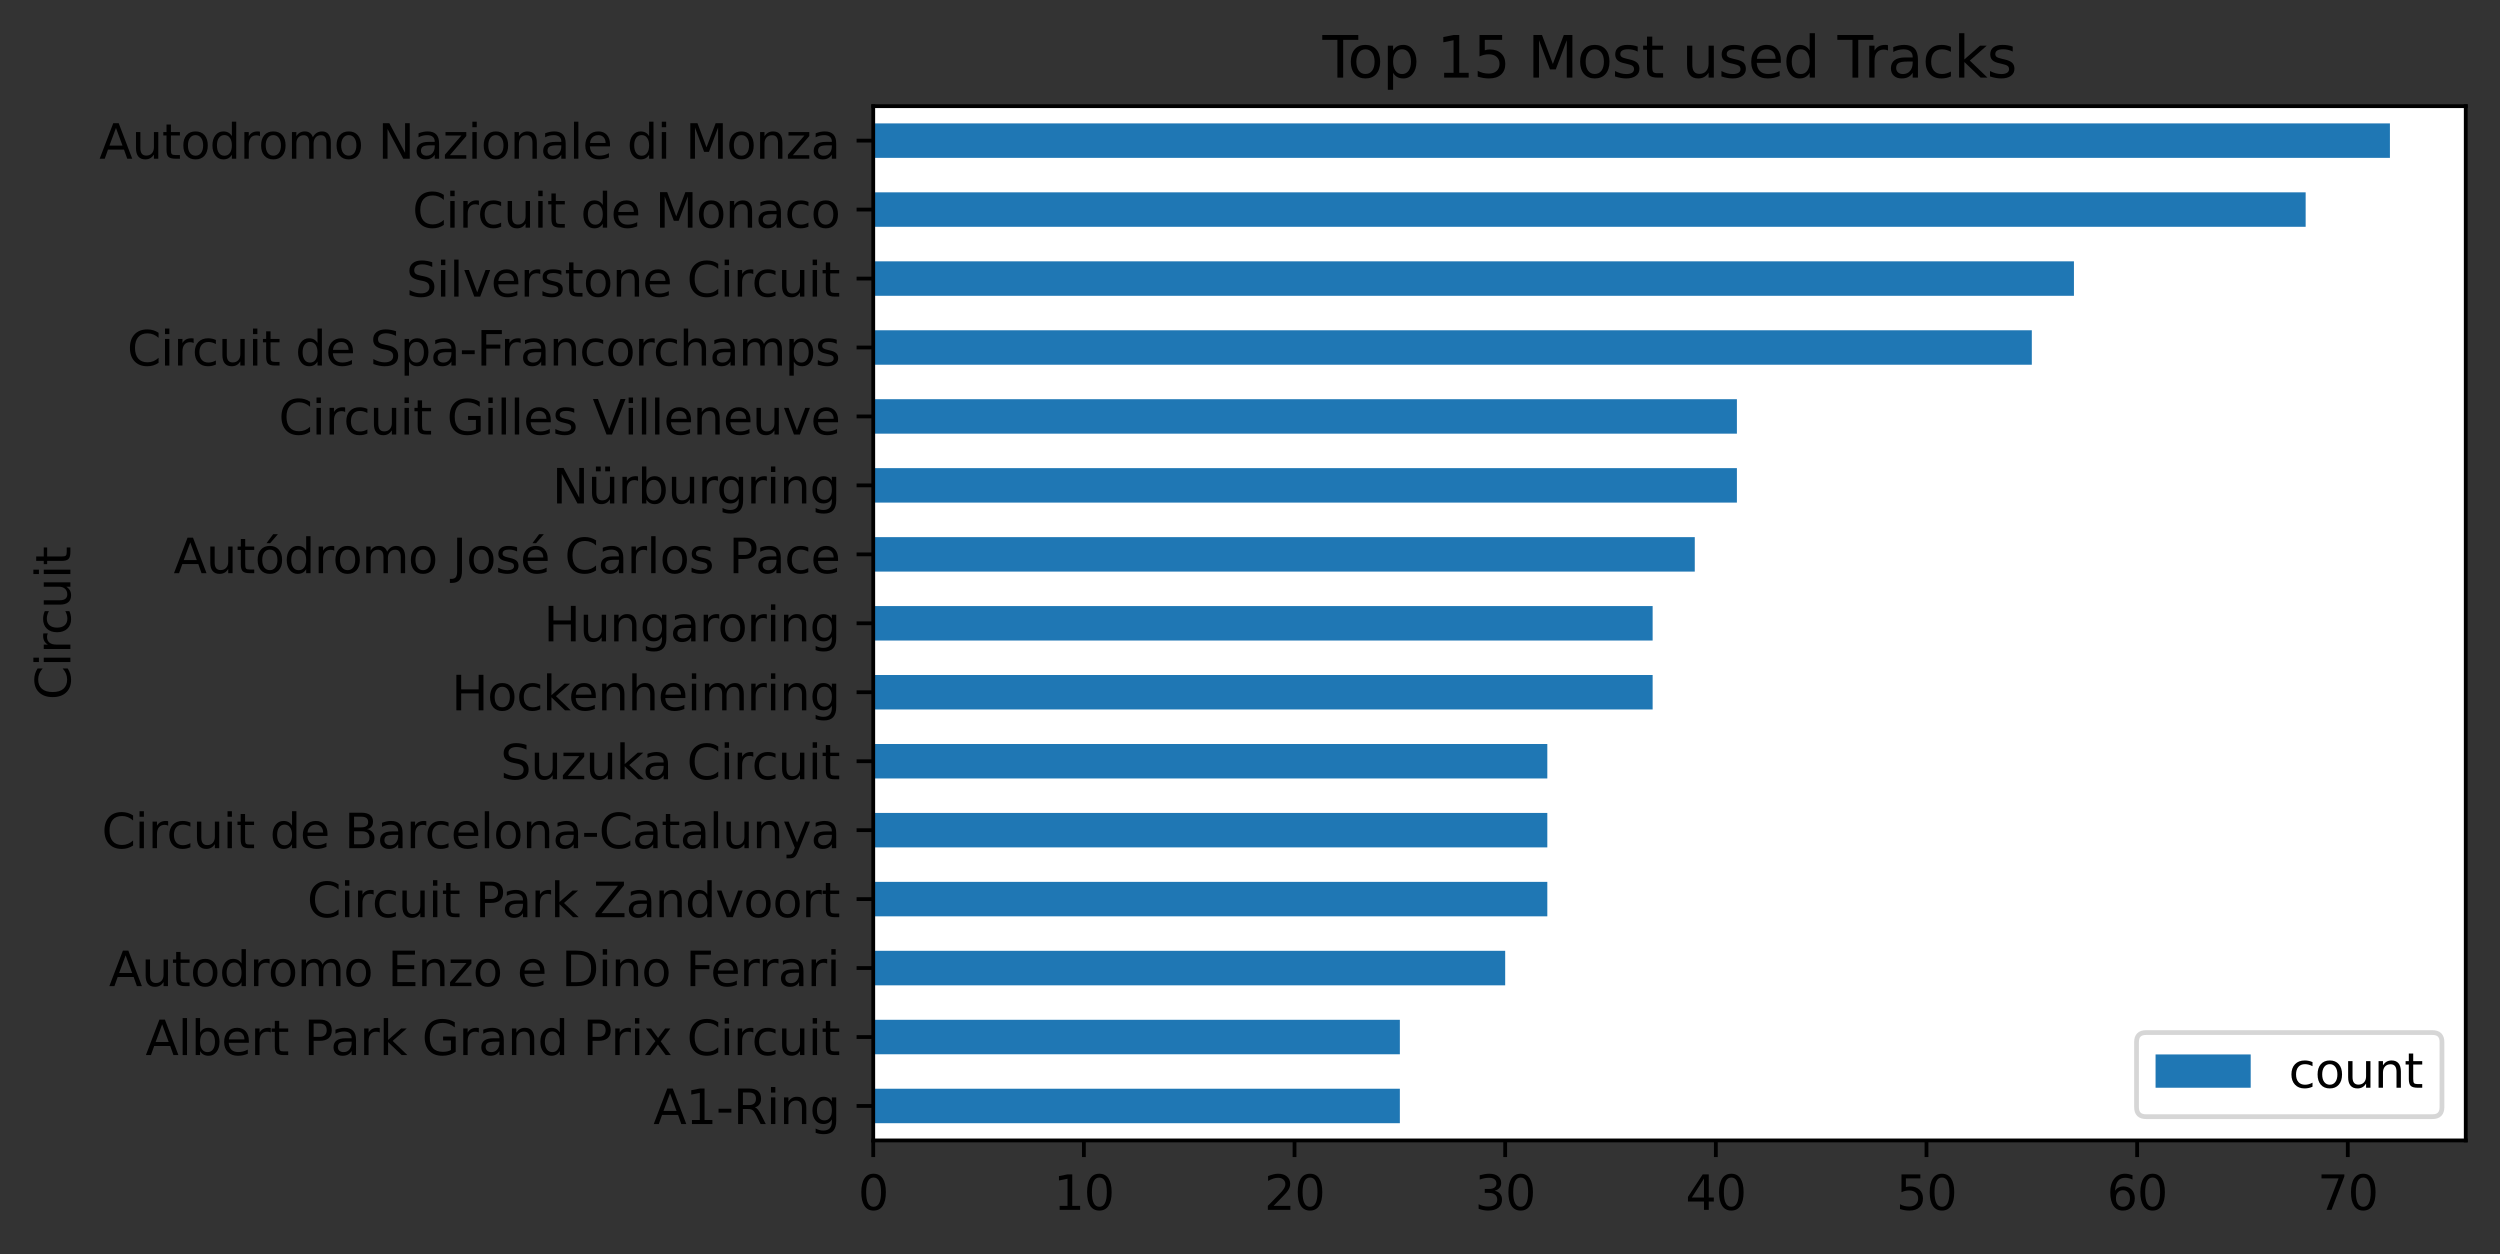 <?xml version="1.0" encoding="utf-8" standalone="no"?>
<!DOCTYPE svg PUBLIC "-//W3C//DTD SVG 1.1//EN"
  "http://www.w3.org/Graphics/SVG/1.1/DTD/svg11.dtd">
<svg height="263.636pt" version="1.1" viewBox="0 0 525.581 263.636" width="525.581pt" xmlns="http://www.w3.org/2000/svg" xmlns:xlink="http://www.w3.org/1999/xlink">
 <rect x="0" y="0" width="525.581" height="263.636" fill="#333333" stroke="none"/>
 <defs>
  <style type="text/css">*{stroke-linecap:butt;stroke-linejoin:round;}</style>
 </defs>
 <g id="figure_1">
  <g id="patch_1">
   <path d="M 0 263.636 
L 525.581 263.636 
L 525.581 0 
L 0 0 
z
" style="fill:none;"/>
  </g>
  <g id="axes_1">
   <g id="patch_2">
    <path d="M 183.581 239.758 
L 518.381 239.758 
L 518.381 22.318 
L 183.581 22.318 
z
" style="fill:#ffffff;"/>
   </g>
   <g id="patch_3">
    <path clip-path="url(#pc480b529c8)" d="M 183.581 236.134 
L 294.296 236.134 
L 294.296 228.886 
L 183.581 228.886 
z
" style="fill:#1f77b4;"/>
   </g>
   <g id="patch_4">
    <path clip-path="url(#pc480b529c8)" d="M 183.581 221.638 
L 294.296 221.638 
L 294.296 214.39 
L 183.581 214.39 
z
" style="fill:#1f77b4;"/>
   </g>
   <g id="patch_5">
    <path clip-path="url(#pc480b529c8)" d="M 183.581 207.142 
L 316.438 207.142 
L 316.438 199.894 
L 183.581 199.894 
z
" style="fill:#1f77b4;"/>
   </g>
   <g id="patch_6">
    <path clip-path="url(#pc480b529c8)" d="M 183.581 192.646 
L 325.296 192.646 
L 325.296 185.398 
L 183.581 185.398 
z
" style="fill:#1f77b4;"/>
   </g>
   <g id="patch_7">
    <path clip-path="url(#pc480b529c8)" d="M 183.581 178.15 
L 325.296 178.15 
L 325.296 170.902 
L 183.581 170.902 
z
" style="fill:#1f77b4;"/>
   </g>
   <g id="patch_8">
    <path clip-path="url(#pc480b529c8)" d="M 183.581 163.654 
L 325.296 163.654 
L 325.296 156.406 
L 183.581 156.406 
z
" style="fill:#1f77b4;"/>
   </g>
   <g id="patch_9">
    <path clip-path="url(#pc480b529c8)" d="M 183.581 149.158 
L 347.438 149.158 
L 347.438 141.91 
L 183.581 141.91 
z
" style="fill:#1f77b4;"/>
   </g>
   <g id="patch_10">
    <path clip-path="url(#pc480b529c8)" d="M 183.581 134.662 
L 347.438 134.662 
L 347.438 127.414 
L 183.581 127.414 
z
" style="fill:#1f77b4;"/>
   </g>
   <g id="patch_11">
    <path clip-path="url(#pc480b529c8)" d="M 183.581 120.166 
L 356.296 120.166 
L 356.296 112.918 
L 183.581 112.918 
z
" style="fill:#1f77b4;"/>
   </g>
   <g id="patch_12">
    <path clip-path="url(#pc480b529c8)" d="M 183.581 105.67 
L 365.153 105.67 
L 365.153 98.422 
L 183.581 98.422 
z
" style="fill:#1f77b4;"/>
   </g>
   <g id="patch_13">
    <path clip-path="url(#pc480b529c8)" d="M 183.581 91.174 
L 365.153 91.174 
L 365.153 83.926 
L 183.581 83.926 
z
" style="fill:#1f77b4;"/>
   </g>
   <g id="patch_14">
    <path clip-path="url(#pc480b529c8)" d="M 183.581 76.678 
L 427.153 76.678 
L 427.153 69.43 
L 183.581 69.43 
z
" style="fill:#1f77b4;"/>
   </g>
   <g id="patch_15">
    <path clip-path="url(#pc480b529c8)" d="M 183.581 62.182 
L 436.01 62.182 
L 436.01 54.934 
L 183.581 54.934 
z
" style="fill:#1f77b4;"/>
   </g>
   <g id="patch_16">
    <path clip-path="url(#pc480b529c8)" d="M 183.581 47.686 
L 484.724 47.686 
L 484.724 40.438 
L 183.581 40.438 
z
" style="fill:#1f77b4;"/>
   </g>
   <g id="patch_17">
    <path clip-path="url(#pc480b529c8)" d="M 183.581 33.19 
L 502.438 33.19 
L 502.438 25.942 
L 183.581 25.942 
z
" style="fill:#1f77b4;"/>
   </g>
   <g id="matplotlib.axis_1">
    <g id="xtick_1">
     <g id="line2d_1">
      <defs>
       <path d="M 0 0 
L 0 3.5 
" id="m89e74170ca" style="stroke:#000000;stroke-width:0.8;"/>
      </defs>
      <g>
       <use style="stroke:#000000;stroke-width:0.8;" x="183.581" xlink:href="#m89e74170ca" y="239.758"/>
      </g>
     </g>
     <g id="text_1">
      <!-- 0 -->
      <g transform="translate(180.4 254.357)scale(0.1 -0.1)">
       <defs>
        <path d="M 2034 4250 
Q 1547 4250 1301 3770 
Q 1056 3291 1056 2328 
Q 1056 1369 1301 889 
Q 1547 409 2034 409 
Q 2525 409 2770 889 
Q 3016 1369 3016 2328 
Q 3016 3291 2770 3770 
Q 2525 4250 2034 4250 
z
M 2034 4750 
Q 2819 4750 3233 4129 
Q 3647 3509 3647 2328 
Q 3647 1150 3233 529 
Q 2819 -91 2034 -91 
Q 1250 -91 836 529 
Q 422 1150 422 2328 
Q 422 3509 836 4129 
Q 1250 4750 2034 4750 
z
" id="DejaVuSans-30" transform="scale(0.016)"/>
       </defs>
       <use xlink:href="#DejaVuSans-30"/>
      </g>
     </g>
    </g>
    <g id="xtick_2">
     <g id="line2d_2">
      <g>
       <use style="stroke:#000000;stroke-width:0.8;" x="227.867" xlink:href="#m89e74170ca" y="239.758"/>
      </g>
     </g>
     <g id="text_2">
      <!-- 10 -->
      <g transform="translate(221.504 254.357)scale(0.1 -0.1)">
       <defs>
        <path d="M 794 531 
L 1825 531 
L 1825 4091 
L 703 3866 
L 703 4441 
L 1819 4666 
L 2450 4666 
L 2450 531 
L 3481 531 
L 3481 0 
L 794 0 
L 794 531 
z
" id="DejaVuSans-31" transform="scale(0.016)"/>
       </defs>
       <use xlink:href="#DejaVuSans-31"/>
       <use x="63.623" xlink:href="#DejaVuSans-30"/>
      </g>
     </g>
    </g>
    <g id="xtick_3">
     <g id="line2d_3">
      <g>
       <use style="stroke:#000000;stroke-width:0.8;" x="272.153" xlink:href="#m89e74170ca" y="239.758"/>
      </g>
     </g>
     <g id="text_3">
      <!-- 20 -->
      <g transform="translate(265.79 254.357)scale(0.1 -0.1)">
       <defs>
        <path d="M 1228 531 
L 3431 531 
L 3431 0 
L 469 0 
L 469 531 
Q 828 903 1448 1529 
Q 2069 2156 2228 2338 
Q 2531 2678 2651 2914 
Q 2772 3150 2772 3378 
Q 2772 3750 2511 3984 
Q 2250 4219 1831 4219 
Q 1534 4219 1204 4116 
Q 875 4013 500 3803 
L 500 4441 
Q 881 4594 1212 4672 
Q 1544 4750 1819 4750 
Q 2544 4750 2975 4387 
Q 3406 4025 3406 3419 
Q 3406 3131 3298 2873 
Q 3191 2616 2906 2266 
Q 2828 2175 2409 1742 
Q 1991 1309 1228 531 
z
" id="DejaVuSans-32" transform="scale(0.016)"/>
       </defs>
       <use xlink:href="#DejaVuSans-32"/>
       <use x="63.623" xlink:href="#DejaVuSans-30"/>
      </g>
     </g>
    </g>
    <g id="xtick_4">
     <g id="line2d_4">
      <g>
       <use style="stroke:#000000;stroke-width:0.8;" x="316.438" xlink:href="#m89e74170ca" y="239.758"/>
      </g>
     </g>
     <g id="text_4">
      <!-- 30 -->
      <g transform="translate(310.076 254.357)scale(0.1 -0.1)">
       <defs>
        <path d="M 2597 2516 
Q 3050 2419 3304 2112 
Q 3559 1806 3559 1356 
Q 3559 666 3084 287 
Q 2609 -91 1734 -91 
Q 1441 -91 1130 -33 
Q 819 25 488 141 
L 488 750 
Q 750 597 1062 519 
Q 1375 441 1716 441 
Q 2309 441 2620 675 
Q 2931 909 2931 1356 
Q 2931 1769 2642 2001 
Q 2353 2234 1838 2234 
L 1294 2234 
L 1294 2753 
L 1863 2753 
Q 2328 2753 2575 2939 
Q 2822 3125 2822 3475 
Q 2822 3834 2567 4026 
Q 2313 4219 1838 4219 
Q 1578 4219 1281 4162 
Q 984 4106 628 3988 
L 628 4550 
Q 988 4650 1302 4700 
Q 1616 4750 1894 4750 
Q 2613 4750 3031 4423 
Q 3450 4097 3450 3541 
Q 3450 3153 3228 2886 
Q 3006 2619 2597 2516 
z
" id="DejaVuSans-33" transform="scale(0.016)"/>
       </defs>
       <use xlink:href="#DejaVuSans-33"/>
       <use x="63.623" xlink:href="#DejaVuSans-30"/>
      </g>
     </g>
    </g>
    <g id="xtick_5">
     <g id="line2d_5">
      <g>
       <use style="stroke:#000000;stroke-width:0.8;" x="360.724" xlink:href="#m89e74170ca" y="239.758"/>
      </g>
     </g>
     <g id="text_5">
      <!-- 40 -->
      <g transform="translate(354.362 254.357)scale(0.1 -0.1)">
       <defs>
        <path d="M 2419 4116 
L 825 1625 
L 2419 1625 
L 2419 4116 
z
M 2253 4666 
L 3047 4666 
L 3047 1625 
L 3713 1625 
L 3713 1100 
L 3047 1100 
L 3047 0 
L 2419 0 
L 2419 1100 
L 313 1100 
L 313 1709 
L 2253 4666 
z
" id="DejaVuSans-34" transform="scale(0.016)"/>
       </defs>
       <use xlink:href="#DejaVuSans-34"/>
       <use x="63.623" xlink:href="#DejaVuSans-30"/>
      </g>
     </g>
    </g>
    <g id="xtick_6">
     <g id="line2d_6">
      <g>
       <use style="stroke:#000000;stroke-width:0.8;" x="405.01" xlink:href="#m89e74170ca" y="239.758"/>
      </g>
     </g>
     <g id="text_6">
      <!-- 50 -->
      <g transform="translate(398.647 254.357)scale(0.1 -0.1)">
       <defs>
        <path d="M 691 4666 
L 3169 4666 
L 3169 4134 
L 1269 4134 
L 1269 2991 
Q 1406 3038 1543 3061 
Q 1681 3084 1819 3084 
Q 2600 3084 3056 2656 
Q 3513 2228 3513 1497 
Q 3513 744 3044 326 
Q 2575 -91 1722 -91 
Q 1428 -91 1123 -41 
Q 819 9 494 109 
L 494 744 
Q 775 591 1075 516 
Q 1375 441 1709 441 
Q 2250 441 2565 725 
Q 2881 1009 2881 1497 
Q 2881 1984 2565 2268 
Q 2250 2553 1709 2553 
Q 1456 2553 1204 2497 
Q 953 2441 691 2322 
L 691 4666 
z
" id="DejaVuSans-35" transform="scale(0.016)"/>
       </defs>
       <use xlink:href="#DejaVuSans-35"/>
       <use x="63.623" xlink:href="#DejaVuSans-30"/>
      </g>
     </g>
    </g>
    <g id="xtick_7">
     <g id="line2d_7">
      <g>
       <use style="stroke:#000000;stroke-width:0.8;" x="449.296" xlink:href="#m89e74170ca" y="239.758"/>
      </g>
     </g>
     <g id="text_7">
      <!-- 60 -->
      <g transform="translate(442.933 254.357)scale(0.1 -0.1)">
       <defs>
        <path d="M 2113 2584 
Q 1688 2584 1439 2293 
Q 1191 2003 1191 1497 
Q 1191 994 1439 701 
Q 1688 409 2113 409 
Q 2538 409 2786 701 
Q 3034 994 3034 1497 
Q 3034 2003 2786 2293 
Q 2538 2584 2113 2584 
z
M 3366 4563 
L 3366 3988 
Q 3128 4100 2886 4159 
Q 2644 4219 2406 4219 
Q 1781 4219 1451 3797 
Q 1122 3375 1075 2522 
Q 1259 2794 1537 2939 
Q 1816 3084 2150 3084 
Q 2853 3084 3261 2657 
Q 3669 2231 3669 1497 
Q 3669 778 3244 343 
Q 2819 -91 2113 -91 
Q 1303 -91 875 529 
Q 447 1150 447 2328 
Q 447 3434 972 4092 
Q 1497 4750 2381 4750 
Q 2619 4750 2861 4703 
Q 3103 4656 3366 4563 
z
" id="DejaVuSans-36" transform="scale(0.016)"/>
       </defs>
       <use xlink:href="#DejaVuSans-36"/>
       <use x="63.623" xlink:href="#DejaVuSans-30"/>
      </g>
     </g>
    </g>
    <g id="xtick_8">
     <g id="line2d_8">
      <g>
       <use style="stroke:#000000;stroke-width:0.8;" x="493.581" xlink:href="#m89e74170ca" y="239.758"/>
      </g>
     </g>
     <g id="text_8">
      <!-- 70 -->
      <g transform="translate(487.219 254.357)scale(0.1 -0.1)">
       <defs>
        <path d="M 525 4666 
L 3525 4666 
L 3525 4397 
L 1831 0 
L 1172 0 
L 2766 4134 
L 525 4134 
L 525 4666 
z
" id="DejaVuSans-37" transform="scale(0.016)"/>
       </defs>
       <use xlink:href="#DejaVuSans-37"/>
       <use x="63.623" xlink:href="#DejaVuSans-30"/>
      </g>
     </g>
    </g>
   </g>
   <g id="matplotlib.axis_2">
    <g id="ytick_1">
     <g id="line2d_9">
      <defs>
       <path d="M 0 0 
L -3.5 0 
" id="m55096d56ab" style="stroke:#000000;stroke-width:0.8;"/>
      </defs>
      <g>
       <use style="stroke:#000000;stroke-width:0.8;" x="183.581" xlink:href="#m55096d56ab" y="232.51"/>
      </g>
     </g>
     <g id="text_9">
      <!-- A1-Ring -->
      <g transform="translate(137.358 236.309)scale(0.1 -0.1)">
       <defs>
        <path d="M 2188 4044 
L 1331 1722 
L 3047 1722 
L 2188 4044 
z
M 1831 4666 
L 2547 4666 
L 4325 0 
L 3669 0 
L 3244 1197 
L 1141 1197 
L 716 0 
L 50 0 
L 1831 4666 
z
" id="DejaVuSans-41" transform="scale(0.016)"/>
        <path d="M 313 2009 
L 1997 2009 
L 1997 1497 
L 313 1497 
L 313 2009 
z
" id="DejaVuSans-2d" transform="scale(0.016)"/>
        <path d="M 2841 2188 
Q 3044 2119 3236 1894 
Q 3428 1669 3622 1275 
L 4263 0 
L 3584 0 
L 2988 1197 
Q 2756 1666 2539 1819 
Q 2322 1972 1947 1972 
L 1259 1972 
L 1259 0 
L 628 0 
L 628 4666 
L 2053 4666 
Q 2853 4666 3247 4331 
Q 3641 3997 3641 3322 
Q 3641 2881 3436 2590 
Q 3231 2300 2841 2188 
z
M 1259 4147 
L 1259 2491 
L 2053 2491 
Q 2509 2491 2742 2702 
Q 2975 2913 2975 3322 
Q 2975 3731 2742 3939 
Q 2509 4147 2053 4147 
L 1259 4147 
z
" id="DejaVuSans-52" transform="scale(0.016)"/>
        <path d="M 603 3500 
L 1178 3500 
L 1178 0 
L 603 0 
L 603 3500 
z
M 603 4863 
L 1178 4863 
L 1178 4134 
L 603 4134 
L 603 4863 
z
" id="DejaVuSans-69" transform="scale(0.016)"/>
        <path d="M 3513 2113 
L 3513 0 
L 2938 0 
L 2938 2094 
Q 2938 2591 2744 2837 
Q 2550 3084 2163 3084 
Q 1697 3084 1428 2787 
Q 1159 2491 1159 1978 
L 1159 0 
L 581 0 
L 581 3500 
L 1159 3500 
L 1159 2956 
Q 1366 3272 1645 3428 
Q 1925 3584 2291 3584 
Q 2894 3584 3203 3211 
Q 3513 2838 3513 2113 
z
" id="DejaVuSans-6e" transform="scale(0.016)"/>
        <path d="M 2906 1791 
Q 2906 2416 2648 2759 
Q 2391 3103 1925 3103 
Q 1463 3103 1205 2759 
Q 947 2416 947 1791 
Q 947 1169 1205 825 
Q 1463 481 1925 481 
Q 2391 481 2648 825 
Q 2906 1169 2906 1791 
z
M 3481 434 
Q 3481 -459 3084 -895 
Q 2688 -1331 1869 -1331 
Q 1566 -1331 1297 -1286 
Q 1028 -1241 775 -1147 
L 775 -588 
Q 1028 -725 1275 -790 
Q 1522 -856 1778 -856 
Q 2344 -856 2625 -561 
Q 2906 -266 2906 331 
L 2906 616 
Q 2728 306 2450 153 
Q 2172 0 1784 0 
Q 1141 0 747 490 
Q 353 981 353 1791 
Q 353 2603 747 3093 
Q 1141 3584 1784 3584 
Q 2172 3584 2450 3431 
Q 2728 3278 2906 2969 
L 2906 3500 
L 3481 3500 
L 3481 434 
z
" id="DejaVuSans-67" transform="scale(0.016)"/>
       </defs>
       <use xlink:href="#DejaVuSans-41"/>
       <use x="68.408" xlink:href="#DejaVuSans-31"/>
       <use x="132.031" xlink:href="#DejaVuSans-2d"/>
       <use x="168.115" xlink:href="#DejaVuSans-52"/>
       <use x="237.598" xlink:href="#DejaVuSans-69"/>
       <use x="265.381" xlink:href="#DejaVuSans-6e"/>
       <use x="328.76" xlink:href="#DejaVuSans-67"/>
      </g>
     </g>
    </g>
    <g id="ytick_2">
     <g id="line2d_10">
      <g>
       <use style="stroke:#000000;stroke-width:0.8;" x="183.581" xlink:href="#m55096d56ab" y="218.014"/>
      </g>
     </g>
     <g id="text_10">
      <!-- Albert Park Grand Prix Circuit -->
      <g transform="translate(30.591 221.813)scale(0.1 -0.1)">
       <defs>
        <path d="M 603 4863 
L 1178 4863 
L 1178 0 
L 603 0 
L 603 4863 
z
" id="DejaVuSans-6c" transform="scale(0.016)"/>
        <path d="M 3116 1747 
Q 3116 2381 2855 2742 
Q 2594 3103 2138 3103 
Q 1681 3103 1420 2742 
Q 1159 2381 1159 1747 
Q 1159 1113 1420 752 
Q 1681 391 2138 391 
Q 2594 391 2855 752 
Q 3116 1113 3116 1747 
z
M 1159 2969 
Q 1341 3281 1617 3432 
Q 1894 3584 2278 3584 
Q 2916 3584 3314 3078 
Q 3713 2572 3713 1747 
Q 3713 922 3314 415 
Q 2916 -91 2278 -91 
Q 1894 -91 1617 61 
Q 1341 213 1159 525 
L 1159 0 
L 581 0 
L 581 4863 
L 1159 4863 
L 1159 2969 
z
" id="DejaVuSans-62" transform="scale(0.016)"/>
        <path d="M 3597 1894 
L 3597 1613 
L 953 1613 
Q 991 1019 1311 708 
Q 1631 397 2203 397 
Q 2534 397 2845 478 
Q 3156 559 3463 722 
L 3463 178 
Q 3153 47 2828 -22 
Q 2503 -91 2169 -91 
Q 1331 -91 842 396 
Q 353 884 353 1716 
Q 353 2575 817 3079 
Q 1281 3584 2069 3584 
Q 2775 3584 3186 3129 
Q 3597 2675 3597 1894 
z
M 3022 2063 
Q 3016 2534 2758 2815 
Q 2500 3097 2075 3097 
Q 1594 3097 1305 2825 
Q 1016 2553 972 2059 
L 3022 2063 
z
" id="DejaVuSans-65" transform="scale(0.016)"/>
        <path d="M 2631 2963 
Q 2534 3019 2420 3045 
Q 2306 3072 2169 3072 
Q 1681 3072 1420 2755 
Q 1159 2438 1159 1844 
L 1159 0 
L 581 0 
L 581 3500 
L 1159 3500 
L 1159 2956 
Q 1341 3275 1631 3429 
Q 1922 3584 2338 3584 
Q 2397 3584 2469 3576 
Q 2541 3569 2628 3553 
L 2631 2963 
z
" id="DejaVuSans-72" transform="scale(0.016)"/>
        <path d="M 1172 4494 
L 1172 3500 
L 2356 3500 
L 2356 3053 
L 1172 3053 
L 1172 1153 
Q 1172 725 1289 603 
Q 1406 481 1766 481 
L 2356 481 
L 2356 0 
L 1766 0 
Q 1100 0 847 248 
Q 594 497 594 1153 
L 594 3053 
L 172 3053 
L 172 3500 
L 594 3500 
L 594 4494 
L 1172 4494 
z
" id="DejaVuSans-74" transform="scale(0.016)"/>
        <path id="DejaVuSans-20" transform="scale(0.016)"/>
        <path d="M 1259 4147 
L 1259 2394 
L 2053 2394 
Q 2494 2394 2734 2622 
Q 2975 2850 2975 3272 
Q 2975 3691 2734 3919 
Q 2494 4147 2053 4147 
L 1259 4147 
z
M 628 4666 
L 2053 4666 
Q 2838 4666 3239 4311 
Q 3641 3956 3641 3272 
Q 3641 2581 3239 2228 
Q 2838 1875 2053 1875 
L 1259 1875 
L 1259 0 
L 628 0 
L 628 4666 
z
" id="DejaVuSans-50" transform="scale(0.016)"/>
        <path d="M 2194 1759 
Q 1497 1759 1228 1600 
Q 959 1441 959 1056 
Q 959 750 1161 570 
Q 1363 391 1709 391 
Q 2188 391 2477 730 
Q 2766 1069 2766 1631 
L 2766 1759 
L 2194 1759 
z
M 3341 1997 
L 3341 0 
L 2766 0 
L 2766 531 
Q 2569 213 2275 61 
Q 1981 -91 1556 -91 
Q 1019 -91 701 211 
Q 384 513 384 1019 
Q 384 1609 779 1909 
Q 1175 2209 1959 2209 
L 2766 2209 
L 2766 2266 
Q 2766 2663 2505 2880 
Q 2244 3097 1772 3097 
Q 1472 3097 1187 3025 
Q 903 2953 641 2809 
L 641 3341 
Q 956 3463 1253 3523 
Q 1550 3584 1831 3584 
Q 2591 3584 2966 3190 
Q 3341 2797 3341 1997 
z
" id="DejaVuSans-61" transform="scale(0.016)"/>
        <path d="M 581 4863 
L 1159 4863 
L 1159 1991 
L 2875 3500 
L 3609 3500 
L 1753 1863 
L 3688 0 
L 2938 0 
L 1159 1709 
L 1159 0 
L 581 0 
L 581 4863 
z
" id="DejaVuSans-6b" transform="scale(0.016)"/>
        <path d="M 3809 666 
L 3809 1919 
L 2778 1919 
L 2778 2438 
L 4434 2438 
L 4434 434 
Q 4069 175 3628 42 
Q 3188 -91 2688 -91 
Q 1594 -91 976 548 
Q 359 1188 359 2328 
Q 359 3472 976 4111 
Q 1594 4750 2688 4750 
Q 3144 4750 3555 4637 
Q 3966 4525 4313 4306 
L 4313 3634 
Q 3963 3931 3569 4081 
Q 3175 4231 2741 4231 
Q 1884 4231 1454 3753 
Q 1025 3275 1025 2328 
Q 1025 1384 1454 906 
Q 1884 428 2741 428 
Q 3075 428 3337 486 
Q 3600 544 3809 666 
z
" id="DejaVuSans-47" transform="scale(0.016)"/>
        <path d="M 2906 2969 
L 2906 4863 
L 3481 4863 
L 3481 0 
L 2906 0 
L 2906 525 
Q 2725 213 2448 61 
Q 2172 -91 1784 -91 
Q 1150 -91 751 415 
Q 353 922 353 1747 
Q 353 2572 751 3078 
Q 1150 3584 1784 3584 
Q 2172 3584 2448 3432 
Q 2725 3281 2906 2969 
z
M 947 1747 
Q 947 1113 1208 752 
Q 1469 391 1925 391 
Q 2381 391 2643 752 
Q 2906 1113 2906 1747 
Q 2906 2381 2643 2742 
Q 2381 3103 1925 3103 
Q 1469 3103 1208 2742 
Q 947 2381 947 1747 
z
" id="DejaVuSans-64" transform="scale(0.016)"/>
        <path d="M 3513 3500 
L 2247 1797 
L 3578 0 
L 2900 0 
L 1881 1375 
L 863 0 
L 184 0 
L 1544 1831 
L 300 3500 
L 978 3500 
L 1906 2253 
L 2834 3500 
L 3513 3500 
z
" id="DejaVuSans-78" transform="scale(0.016)"/>
        <path d="M 4122 4306 
L 4122 3641 
Q 3803 3938 3442 4084 
Q 3081 4231 2675 4231 
Q 1875 4231 1450 3742 
Q 1025 3253 1025 2328 
Q 1025 1406 1450 917 
Q 1875 428 2675 428 
Q 3081 428 3442 575 
Q 3803 722 4122 1019 
L 4122 359 
Q 3791 134 3420 21 
Q 3050 -91 2638 -91 
Q 1578 -91 968 557 
Q 359 1206 359 2328 
Q 359 3453 968 4101 
Q 1578 4750 2638 4750 
Q 3056 4750 3426 4639 
Q 3797 4528 4122 4306 
z
" id="DejaVuSans-43" transform="scale(0.016)"/>
        <path d="M 3122 3366 
L 3122 2828 
Q 2878 2963 2633 3030 
Q 2388 3097 2138 3097 
Q 1578 3097 1268 2742 
Q 959 2388 959 1747 
Q 959 1106 1268 751 
Q 1578 397 2138 397 
Q 2388 397 2633 464 
Q 2878 531 3122 666 
L 3122 134 
Q 2881 22 2623 -34 
Q 2366 -91 2075 -91 
Q 1284 -91 818 406 
Q 353 903 353 1747 
Q 353 2603 823 3093 
Q 1294 3584 2113 3584 
Q 2378 3584 2631 3529 
Q 2884 3475 3122 3366 
z
" id="DejaVuSans-63" transform="scale(0.016)"/>
        <path d="M 544 1381 
L 544 3500 
L 1119 3500 
L 1119 1403 
Q 1119 906 1312 657 
Q 1506 409 1894 409 
Q 2359 409 2629 706 
Q 2900 1003 2900 1516 
L 2900 3500 
L 3475 3500 
L 3475 0 
L 2900 0 
L 2900 538 
Q 2691 219 2414 64 
Q 2138 -91 1772 -91 
Q 1169 -91 856 284 
Q 544 659 544 1381 
z
M 1991 3584 
L 1991 3584 
z
" id="DejaVuSans-75" transform="scale(0.016)"/>
       </defs>
       <use xlink:href="#DejaVuSans-41"/>
       <use x="68.408" xlink:href="#DejaVuSans-6c"/>
       <use x="96.191" xlink:href="#DejaVuSans-62"/>
       <use x="159.668" xlink:href="#DejaVuSans-65"/>
       <use x="221.191" xlink:href="#DejaVuSans-72"/>
       <use x="262.305" xlink:href="#DejaVuSans-74"/>
       <use x="301.514" xlink:href="#DejaVuSans-20"/>
       <use x="333.301" xlink:href="#DejaVuSans-50"/>
       <use x="389.104" xlink:href="#DejaVuSans-61"/>
       <use x="450.383" xlink:href="#DejaVuSans-72"/>
       <use x="491.496" xlink:href="#DejaVuSans-6b"/>
       <use x="549.406" xlink:href="#DejaVuSans-20"/>
       <use x="581.193" xlink:href="#DejaVuSans-47"/>
       <use x="658.684" xlink:href="#DejaVuSans-72"/>
       <use x="699.797" xlink:href="#DejaVuSans-61"/>
       <use x="761.076" xlink:href="#DejaVuSans-6e"/>
       <use x="824.455" xlink:href="#DejaVuSans-64"/>
       <use x="887.932" xlink:href="#DejaVuSans-20"/>
       <use x="919.719" xlink:href="#DejaVuSans-50"/>
       <use x="978.271" xlink:href="#DejaVuSans-72"/>
       <use x="1019.385" xlink:href="#DejaVuSans-69"/>
       <use x="1047.168" xlink:href="#DejaVuSans-78"/>
       <use x="1106.348" xlink:href="#DejaVuSans-20"/>
       <use x="1138.135" xlink:href="#DejaVuSans-43"/>
       <use x="1207.959" xlink:href="#DejaVuSans-69"/>
       <use x="1235.742" xlink:href="#DejaVuSans-72"/>
       <use x="1274.605" xlink:href="#DejaVuSans-63"/>
       <use x="1329.586" xlink:href="#DejaVuSans-75"/>
       <use x="1392.965" xlink:href="#DejaVuSans-69"/>
       <use x="1420.748" xlink:href="#DejaVuSans-74"/>
      </g>
     </g>
    </g>
    <g id="ytick_3">
     <g id="line2d_11">
      <g>
       <use style="stroke:#000000;stroke-width:0.8;" x="183.581" xlink:href="#m55096d56ab" y="203.518"/>
      </g>
     </g>
     <g id="text_11">
      <!-- Autodromo Enzo e Dino Ferrari -->
      <g transform="translate(22.909 207.317)scale(0.1 -0.1)">
       <defs>
        <path d="M 1959 3097 
Q 1497 3097 1228 2736 
Q 959 2375 959 1747 
Q 959 1119 1226 758 
Q 1494 397 1959 397 
Q 2419 397 2687 759 
Q 2956 1122 2956 1747 
Q 2956 2369 2687 2733 
Q 2419 3097 1959 3097 
z
M 1959 3584 
Q 2709 3584 3137 3096 
Q 3566 2609 3566 1747 
Q 3566 888 3137 398 
Q 2709 -91 1959 -91 
Q 1206 -91 779 398 
Q 353 888 353 1747 
Q 353 2609 779 3096 
Q 1206 3584 1959 3584 
z
" id="DejaVuSans-6f" transform="scale(0.016)"/>
        <path d="M 3328 2828 
Q 3544 3216 3844 3400 
Q 4144 3584 4550 3584 
Q 5097 3584 5394 3201 
Q 5691 2819 5691 2113 
L 5691 0 
L 5113 0 
L 5113 2094 
Q 5113 2597 4934 2840 
Q 4756 3084 4391 3084 
Q 3944 3084 3684 2787 
Q 3425 2491 3425 1978 
L 3425 0 
L 2847 0 
L 2847 2094 
Q 2847 2600 2669 2842 
Q 2491 3084 2119 3084 
Q 1678 3084 1418 2786 
Q 1159 2488 1159 1978 
L 1159 0 
L 581 0 
L 581 3500 
L 1159 3500 
L 1159 2956 
Q 1356 3278 1631 3431 
Q 1906 3584 2284 3584 
Q 2666 3584 2933 3390 
Q 3200 3197 3328 2828 
z
" id="DejaVuSans-6d" transform="scale(0.016)"/>
        <path d="M 628 4666 
L 3578 4666 
L 3578 4134 
L 1259 4134 
L 1259 2753 
L 3481 2753 
L 3481 2222 
L 1259 2222 
L 1259 531 
L 3634 531 
L 3634 0 
L 628 0 
L 628 4666 
z
" id="DejaVuSans-45" transform="scale(0.016)"/>
        <path d="M 353 3500 
L 3084 3500 
L 3084 2975 
L 922 459 
L 3084 459 
L 3084 0 
L 275 0 
L 275 525 
L 2438 3041 
L 353 3041 
L 353 3500 
z
" id="DejaVuSans-7a" transform="scale(0.016)"/>
        <path d="M 1259 4147 
L 1259 519 
L 2022 519 
Q 2988 519 3436 956 
Q 3884 1394 3884 2338 
Q 3884 3275 3436 3711 
Q 2988 4147 2022 4147 
L 1259 4147 
z
M 628 4666 
L 1925 4666 
Q 3281 4666 3915 4102 
Q 4550 3538 4550 2338 
Q 4550 1131 3912 565 
Q 3275 0 1925 0 
L 628 0 
L 628 4666 
z
" id="DejaVuSans-44" transform="scale(0.016)"/>
        <path d="M 628 4666 
L 3309 4666 
L 3309 4134 
L 1259 4134 
L 1259 2759 
L 3109 2759 
L 3109 2228 
L 1259 2228 
L 1259 0 
L 628 0 
L 628 4666 
z
" id="DejaVuSans-46" transform="scale(0.016)"/>
       </defs>
       <use xlink:href="#DejaVuSans-41"/>
       <use x="68.408" xlink:href="#DejaVuSans-75"/>
       <use x="131.787" xlink:href="#DejaVuSans-74"/>
       <use x="170.996" xlink:href="#DejaVuSans-6f"/>
       <use x="232.178" xlink:href="#DejaVuSans-64"/>
       <use x="295.654" xlink:href="#DejaVuSans-72"/>
       <use x="334.518" xlink:href="#DejaVuSans-6f"/>
       <use x="395.699" xlink:href="#DejaVuSans-6d"/>
       <use x="493.111" xlink:href="#DejaVuSans-6f"/>
       <use x="554.293" xlink:href="#DejaVuSans-20"/>
       <use x="586.08" xlink:href="#DejaVuSans-45"/>
       <use x="649.264" xlink:href="#DejaVuSans-6e"/>
       <use x="712.643" xlink:href="#DejaVuSans-7a"/>
       <use x="765.133" xlink:href="#DejaVuSans-6f"/>
       <use x="826.314" xlink:href="#DejaVuSans-20"/>
       <use x="858.102" xlink:href="#DejaVuSans-65"/>
       <use x="919.625" xlink:href="#DejaVuSans-20"/>
       <use x="951.412" xlink:href="#DejaVuSans-44"/>
       <use x="1028.414" xlink:href="#DejaVuSans-69"/>
       <use x="1056.197" xlink:href="#DejaVuSans-6e"/>
       <use x="1119.576" xlink:href="#DejaVuSans-6f"/>
       <use x="1180.758" xlink:href="#DejaVuSans-20"/>
       <use x="1212.545" xlink:href="#DejaVuSans-46"/>
       <use x="1264.564" xlink:href="#DejaVuSans-65"/>
       <use x="1326.088" xlink:href="#DejaVuSans-72"/>
       <use x="1365.451" xlink:href="#DejaVuSans-72"/>
       <use x="1406.564" xlink:href="#DejaVuSans-61"/>
       <use x="1467.844" xlink:href="#DejaVuSans-72"/>
       <use x="1508.957" xlink:href="#DejaVuSans-69"/>
      </g>
     </g>
    </g>
    <g id="ytick_4">
     <g id="line2d_12">
      <g>
       <use style="stroke:#000000;stroke-width:0.8;" x="183.581" xlink:href="#m55096d56ab" y="189.022"/>
      </g>
     </g>
     <g id="text_12">
      <!-- Circuit Park Zandvoort -->
      <g transform="translate(64.583 192.821)scale(0.1 -0.1)">
       <defs>
        <path d="M 359 4666 
L 4025 4666 
L 4025 4184 
L 1075 531 
L 4097 531 
L 4097 0 
L 288 0 
L 288 481 
L 3238 4134 
L 359 4134 
L 359 4666 
z
" id="DejaVuSans-5a" transform="scale(0.016)"/>
        <path d="M 191 3500 
L 800 3500 
L 1894 563 
L 2988 3500 
L 3597 3500 
L 2284 0 
L 1503 0 
L 191 3500 
z
" id="DejaVuSans-76" transform="scale(0.016)"/>
       </defs>
       <use xlink:href="#DejaVuSans-43"/>
       <use x="69.824" xlink:href="#DejaVuSans-69"/>
       <use x="97.607" xlink:href="#DejaVuSans-72"/>
       <use x="136.471" xlink:href="#DejaVuSans-63"/>
       <use x="191.451" xlink:href="#DejaVuSans-75"/>
       <use x="254.83" xlink:href="#DejaVuSans-69"/>
       <use x="282.613" xlink:href="#DejaVuSans-74"/>
       <use x="321.822" xlink:href="#DejaVuSans-20"/>
       <use x="353.609" xlink:href="#DejaVuSans-50"/>
       <use x="409.412" xlink:href="#DejaVuSans-61"/>
       <use x="470.691" xlink:href="#DejaVuSans-72"/>
       <use x="511.805" xlink:href="#DejaVuSans-6b"/>
       <use x="569.715" xlink:href="#DejaVuSans-20"/>
       <use x="601.502" xlink:href="#DejaVuSans-5a"/>
       <use x="670.008" xlink:href="#DejaVuSans-61"/>
       <use x="731.287" xlink:href="#DejaVuSans-6e"/>
       <use x="794.666" xlink:href="#DejaVuSans-64"/>
       <use x="858.143" xlink:href="#DejaVuSans-76"/>
       <use x="917.322" xlink:href="#DejaVuSans-6f"/>
       <use x="978.504" xlink:href="#DejaVuSans-6f"/>
       <use x="1039.686" xlink:href="#DejaVuSans-72"/>
       <use x="1080.799" xlink:href="#DejaVuSans-74"/>
      </g>
     </g>
    </g>
    <g id="ytick_5">
     <g id="line2d_13">
      <g>
       <use style="stroke:#000000;stroke-width:0.8;" x="183.581" xlink:href="#m55096d56ab" y="174.526"/>
      </g>
     </g>
     <g id="text_13">
      <!-- Circuit de Barcelona-Catalunya -->
      <g transform="translate(21.386 178.325)scale(0.1 -0.1)">
       <defs>
        <path d="M 1259 2228 
L 1259 519 
L 2272 519 
Q 2781 519 3026 730 
Q 3272 941 3272 1375 
Q 3272 1813 3026 2020 
Q 2781 2228 2272 2228 
L 1259 2228 
z
M 1259 4147 
L 1259 2741 
L 2194 2741 
Q 2656 2741 2882 2914 
Q 3109 3088 3109 3444 
Q 3109 3797 2882 3972 
Q 2656 4147 2194 4147 
L 1259 4147 
z
M 628 4666 
L 2241 4666 
Q 2963 4666 3353 4366 
Q 3744 4066 3744 3513 
Q 3744 3084 3544 2831 
Q 3344 2578 2956 2516 
Q 3422 2416 3680 2098 
Q 3938 1781 3938 1306 
Q 3938 681 3513 340 
Q 3088 0 2303 0 
L 628 0 
L 628 4666 
z
" id="DejaVuSans-42" transform="scale(0.016)"/>
        <path d="M 2059 -325 
Q 1816 -950 1584 -1140 
Q 1353 -1331 966 -1331 
L 506 -1331 
L 506 -850 
L 844 -850 
Q 1081 -850 1212 -737 
Q 1344 -625 1503 -206 
L 1606 56 
L 191 3500 
L 800 3500 
L 1894 763 
L 2988 3500 
L 3597 3500 
L 2059 -325 
z
" id="DejaVuSans-79" transform="scale(0.016)"/>
       </defs>
       <use xlink:href="#DejaVuSans-43"/>
       <use x="69.824" xlink:href="#DejaVuSans-69"/>
       <use x="97.607" xlink:href="#DejaVuSans-72"/>
       <use x="136.471" xlink:href="#DejaVuSans-63"/>
       <use x="191.451" xlink:href="#DejaVuSans-75"/>
       <use x="254.83" xlink:href="#DejaVuSans-69"/>
       <use x="282.613" xlink:href="#DejaVuSans-74"/>
       <use x="321.822" xlink:href="#DejaVuSans-20"/>
       <use x="353.609" xlink:href="#DejaVuSans-64"/>
       <use x="417.086" xlink:href="#DejaVuSans-65"/>
       <use x="478.609" xlink:href="#DejaVuSans-20"/>
       <use x="510.396" xlink:href="#DejaVuSans-42"/>
       <use x="579" xlink:href="#DejaVuSans-61"/>
       <use x="640.279" xlink:href="#DejaVuSans-72"/>
       <use x="679.143" xlink:href="#DejaVuSans-63"/>
       <use x="734.123" xlink:href="#DejaVuSans-65"/>
       <use x="795.646" xlink:href="#DejaVuSans-6c"/>
       <use x="823.43" xlink:href="#DejaVuSans-6f"/>
       <use x="884.611" xlink:href="#DejaVuSans-6e"/>
       <use x="947.99" xlink:href="#DejaVuSans-61"/>
       <use x="1009.27" xlink:href="#DejaVuSans-2d"/>
       <use x="1045.354" xlink:href="#DejaVuSans-43"/>
       <use x="1115.178" xlink:href="#DejaVuSans-61"/>
       <use x="1176.457" xlink:href="#DejaVuSans-74"/>
       <use x="1215.666" xlink:href="#DejaVuSans-61"/>
       <use x="1276.945" xlink:href="#DejaVuSans-6c"/>
       <use x="1304.729" xlink:href="#DejaVuSans-75"/>
       <use x="1368.107" xlink:href="#DejaVuSans-6e"/>
       <use x="1431.486" xlink:href="#DejaVuSans-79"/>
       <use x="1490.666" xlink:href="#DejaVuSans-61"/>
      </g>
     </g>
    </g>
    <g id="ytick_6">
     <g id="line2d_14">
      <g>
       <use style="stroke:#000000;stroke-width:0.8;" x="183.581" xlink:href="#m55096d56ab" y="160.03"/>
      </g>
     </g>
     <g id="text_14">
      <!-- Suzuka Circuit -->
      <g transform="translate(105.206 163.829)scale(0.1 -0.1)">
       <defs>
        <path d="M 3425 4513 
L 3425 3897 
Q 3066 4069 2747 4153 
Q 2428 4238 2131 4238 
Q 1616 4238 1336 4038 
Q 1056 3838 1056 3469 
Q 1056 3159 1242 3001 
Q 1428 2844 1947 2747 
L 2328 2669 
Q 3034 2534 3370 2195 
Q 3706 1856 3706 1288 
Q 3706 609 3251 259 
Q 2797 -91 1919 -91 
Q 1588 -91 1214 -16 
Q 841 59 441 206 
L 441 856 
Q 825 641 1194 531 
Q 1563 422 1919 422 
Q 2459 422 2753 634 
Q 3047 847 3047 1241 
Q 3047 1584 2836 1778 
Q 2625 1972 2144 2069 
L 1759 2144 
Q 1053 2284 737 2584 
Q 422 2884 422 3419 
Q 422 4038 858 4394 
Q 1294 4750 2059 4750 
Q 2388 4750 2728 4690 
Q 3069 4631 3425 4513 
z
" id="DejaVuSans-53" transform="scale(0.016)"/>
       </defs>
       <use xlink:href="#DejaVuSans-53"/>
       <use x="63.477" xlink:href="#DejaVuSans-75"/>
       <use x="126.855" xlink:href="#DejaVuSans-7a"/>
       <use x="179.346" xlink:href="#DejaVuSans-75"/>
       <use x="242.725" xlink:href="#DejaVuSans-6b"/>
       <use x="298.885" xlink:href="#DejaVuSans-61"/>
       <use x="360.164" xlink:href="#DejaVuSans-20"/>
       <use x="391.951" xlink:href="#DejaVuSans-43"/>
       <use x="461.775" xlink:href="#DejaVuSans-69"/>
       <use x="489.559" xlink:href="#DejaVuSans-72"/>
       <use x="528.422" xlink:href="#DejaVuSans-63"/>
       <use x="583.402" xlink:href="#DejaVuSans-75"/>
       <use x="646.781" xlink:href="#DejaVuSans-69"/>
       <use x="674.564" xlink:href="#DejaVuSans-74"/>
      </g>
     </g>
    </g>
    <g id="ytick_7">
     <g id="line2d_15">
      <g>
       <use style="stroke:#000000;stroke-width:0.8;" x="183.581" xlink:href="#m55096d56ab" y="145.534"/>
      </g>
     </g>
     <g id="text_15">
      <!-- Hockenheimring -->
      <g transform="translate(94.941 149.333)scale(0.1 -0.1)">
       <defs>
        <path d="M 628 4666 
L 1259 4666 
L 1259 2753 
L 3553 2753 
L 3553 4666 
L 4184 4666 
L 4184 0 
L 3553 0 
L 3553 2222 
L 1259 2222 
L 1259 0 
L 628 0 
L 628 4666 
z
" id="DejaVuSans-48" transform="scale(0.016)"/>
        <path d="M 3513 2113 
L 3513 0 
L 2938 0 
L 2938 2094 
Q 2938 2591 2744 2837 
Q 2550 3084 2163 3084 
Q 1697 3084 1428 2787 
Q 1159 2491 1159 1978 
L 1159 0 
L 581 0 
L 581 4863 
L 1159 4863 
L 1159 2956 
Q 1366 3272 1645 3428 
Q 1925 3584 2291 3584 
Q 2894 3584 3203 3211 
Q 3513 2838 3513 2113 
z
" id="DejaVuSans-68" transform="scale(0.016)"/>
       </defs>
       <use xlink:href="#DejaVuSans-48"/>
       <use x="75.195" xlink:href="#DejaVuSans-6f"/>
       <use x="136.377" xlink:href="#DejaVuSans-63"/>
       <use x="191.357" xlink:href="#DejaVuSans-6b"/>
       <use x="245.643" xlink:href="#DejaVuSans-65"/>
       <use x="307.166" xlink:href="#DejaVuSans-6e"/>
       <use x="370.545" xlink:href="#DejaVuSans-68"/>
       <use x="433.924" xlink:href="#DejaVuSans-65"/>
       <use x="495.447" xlink:href="#DejaVuSans-69"/>
       <use x="523.23" xlink:href="#DejaVuSans-6d"/>
       <use x="620.643" xlink:href="#DejaVuSans-72"/>
       <use x="661.756" xlink:href="#DejaVuSans-69"/>
       <use x="689.539" xlink:href="#DejaVuSans-6e"/>
       <use x="752.918" xlink:href="#DejaVuSans-67"/>
      </g>
     </g>
    </g>
    <g id="ytick_8">
     <g id="line2d_16">
      <g>
       <use style="stroke:#000000;stroke-width:0.8;" x="183.581" xlink:href="#m55096d56ab" y="131.038"/>
      </g>
     </g>
     <g id="text_16">
      <!-- Hungaroring -->
      <g transform="translate(114.33 134.837)scale(0.1 -0.1)">
       <use xlink:href="#DejaVuSans-48"/>
       <use x="75.195" xlink:href="#DejaVuSans-75"/>
       <use x="138.574" xlink:href="#DejaVuSans-6e"/>
       <use x="201.953" xlink:href="#DejaVuSans-67"/>
       <use x="265.43" xlink:href="#DejaVuSans-61"/>
       <use x="326.709" xlink:href="#DejaVuSans-72"/>
       <use x="365.572" xlink:href="#DejaVuSans-6f"/>
       <use x="426.754" xlink:href="#DejaVuSans-72"/>
       <use x="467.867" xlink:href="#DejaVuSans-69"/>
       <use x="495.65" xlink:href="#DejaVuSans-6e"/>
       <use x="559.029" xlink:href="#DejaVuSans-67"/>
      </g>
     </g>
    </g>
    <g id="ytick_9">
     <g id="line2d_17">
      <g>
       <use style="stroke:#000000;stroke-width:0.8;" x="183.581" xlink:href="#m55096d56ab" y="116.542"/>
      </g>
     </g>
     <g id="text_17">
      <!-- Autódromo José Carlos Pace -->
      <g transform="translate(36.498 120.502)scale(0.1 -0.1)">
       <defs>
        <path d="M 1959 3097 
Q 1497 3097 1228 2736 
Q 959 2375 959 1747 
Q 959 1119 1226 758 
Q 1494 397 1959 397 
Q 2419 397 2687 759 
Q 2956 1122 2956 1747 
Q 2956 2369 2687 2733 
Q 2419 3097 1959 3097 
z
M 1959 3584 
Q 2709 3584 3137 3096 
Q 3566 2609 3566 1747 
Q 3566 888 3137 398 
Q 2709 -91 1959 -91 
Q 1206 -91 779 398 
Q 353 888 353 1747 
Q 353 2609 779 3096 
Q 1206 3584 1959 3584 
z
M 2394 5119 
L 3016 5119 
L 1997 3944 
L 1519 3944 
L 2394 5119 
z
" id="DejaVuSans-f3" transform="scale(0.016)"/>
        <path d="M 628 4666 
L 1259 4666 
L 1259 325 
Q 1259 -519 939 -900 
Q 619 -1281 -91 -1281 
L -331 -1281 
L -331 -750 
L -134 -750 
Q 284 -750 456 -515 
Q 628 -281 628 325 
L 628 4666 
z
" id="DejaVuSans-4a" transform="scale(0.016)"/>
        <path d="M 2834 3397 
L 2834 2853 
Q 2591 2978 2328 3040 
Q 2066 3103 1784 3103 
Q 1356 3103 1142 2972 
Q 928 2841 928 2578 
Q 928 2378 1081 2264 
Q 1234 2150 1697 2047 
L 1894 2003 
Q 2506 1872 2764 1633 
Q 3022 1394 3022 966 
Q 3022 478 2636 193 
Q 2250 -91 1575 -91 
Q 1294 -91 989 -36 
Q 684 19 347 128 
L 347 722 
Q 666 556 975 473 
Q 1284 391 1588 391 
Q 1994 391 2212 530 
Q 2431 669 2431 922 
Q 2431 1156 2273 1281 
Q 2116 1406 1581 1522 
L 1381 1569 
Q 847 1681 609 1914 
Q 372 2147 372 2553 
Q 372 3047 722 3315 
Q 1072 3584 1716 3584 
Q 2034 3584 2315 3537 
Q 2597 3491 2834 3397 
z
" id="DejaVuSans-73" transform="scale(0.016)"/>
        <path d="M 3597 1894 
L 3597 1613 
L 953 1613 
Q 991 1019 1311 708 
Q 1631 397 2203 397 
Q 2534 397 2845 478 
Q 3156 559 3463 722 
L 3463 178 
Q 3153 47 2828 -22 
Q 2503 -91 2169 -91 
Q 1331 -91 842 396 
Q 353 884 353 1716 
Q 353 2575 817 3079 
Q 1281 3584 2069 3584 
Q 2775 3584 3186 3129 
Q 3597 2675 3597 1894 
z
M 3022 2063 
Q 3016 2534 2758 2815 
Q 2500 3097 2075 3097 
Q 1594 3097 1305 2825 
Q 1016 2553 972 2059 
L 3022 2063 
z
M 2469 5119 
L 3091 5119 
L 2072 3944 
L 1594 3944 
L 2469 5119 
z
" id="DejaVuSans-e9" transform="scale(0.016)"/>
       </defs>
       <use xlink:href="#DejaVuSans-41"/>
       <use x="68.408" xlink:href="#DejaVuSans-75"/>
       <use x="131.787" xlink:href="#DejaVuSans-74"/>
       <use x="170.996" xlink:href="#DejaVuSans-f3"/>
       <use x="232.178" xlink:href="#DejaVuSans-64"/>
       <use x="295.654" xlink:href="#DejaVuSans-72"/>
       <use x="334.518" xlink:href="#DejaVuSans-6f"/>
       <use x="395.699" xlink:href="#DejaVuSans-6d"/>
       <use x="493.111" xlink:href="#DejaVuSans-6f"/>
       <use x="554.293" xlink:href="#DejaVuSans-20"/>
       <use x="586.08" xlink:href="#DejaVuSans-4a"/>
       <use x="615.572" xlink:href="#DejaVuSans-6f"/>
       <use x="676.754" xlink:href="#DejaVuSans-73"/>
       <use x="728.854" xlink:href="#DejaVuSans-e9"/>
       <use x="790.377" xlink:href="#DejaVuSans-20"/>
       <use x="822.164" xlink:href="#DejaVuSans-43"/>
       <use x="891.988" xlink:href="#DejaVuSans-61"/>
       <use x="953.268" xlink:href="#DejaVuSans-72"/>
       <use x="994.381" xlink:href="#DejaVuSans-6c"/>
       <use x="1022.164" xlink:href="#DejaVuSans-6f"/>
       <use x="1083.346" xlink:href="#DejaVuSans-73"/>
       <use x="1135.445" xlink:href="#DejaVuSans-20"/>
       <use x="1167.232" xlink:href="#DejaVuSans-50"/>
       <use x="1223.035" xlink:href="#DejaVuSans-61"/>
       <use x="1284.314" xlink:href="#DejaVuSans-63"/>
       <use x="1339.295" xlink:href="#DejaVuSans-65"/>
      </g>
     </g>
    </g>
    <g id="ytick_10">
     <g id="line2d_18">
      <g>
       <use style="stroke:#000000;stroke-width:0.8;" x="183.581" xlink:href="#m55096d56ab" y="102.046"/>
      </g>
     </g>
     <g id="text_18">
      <!-- Nürburgring -->
      <g transform="translate(116.106 105.845)scale(0.1 -0.1)">
       <defs>
        <path d="M 628 4666 
L 1478 4666 
L 3547 763 
L 3547 4666 
L 4159 4666 
L 4159 0 
L 3309 0 
L 1241 3903 
L 1241 0 
L 628 0 
L 628 4666 
z
" id="DejaVuSans-4e" transform="scale(0.016)"/>
        <path d="M 544 1381 
L 544 3500 
L 1119 3500 
L 1119 1403 
Q 1119 906 1312 657 
Q 1506 409 1894 409 
Q 2359 409 2629 706 
Q 2900 1003 2900 1516 
L 2900 3500 
L 3475 3500 
L 3475 0 
L 2900 0 
L 2900 538 
Q 2691 219 2414 64 
Q 2138 -91 1772 -91 
Q 1169 -91 856 284 
Q 544 659 544 1381 
z
M 1991 3584 
L 1991 3584 
z
M 2278 4850 
L 2913 4850 
L 2913 4219 
L 2278 4219 
L 2278 4850 
z
M 1056 4850 
L 1691 4850 
L 1691 4219 
L 1056 4219 
L 1056 4850 
z
" id="DejaVuSans-fc" transform="scale(0.016)"/>
       </defs>
       <use xlink:href="#DejaVuSans-4e"/>
       <use x="74.805" xlink:href="#DejaVuSans-fc"/>
       <use x="138.184" xlink:href="#DejaVuSans-72"/>
       <use x="179.297" xlink:href="#DejaVuSans-62"/>
       <use x="242.773" xlink:href="#DejaVuSans-75"/>
       <use x="306.152" xlink:href="#DejaVuSans-72"/>
       <use x="345.516" xlink:href="#DejaVuSans-67"/>
       <use x="408.992" xlink:href="#DejaVuSans-72"/>
       <use x="450.105" xlink:href="#DejaVuSans-69"/>
       <use x="477.889" xlink:href="#DejaVuSans-6e"/>
       <use x="541.268" xlink:href="#DejaVuSans-67"/>
      </g>
     </g>
    </g>
    <g id="ytick_11">
     <g id="line2d_19">
      <g>
       <use style="stroke:#000000;stroke-width:0.8;" x="183.581" xlink:href="#m55096d56ab" y="87.55"/>
      </g>
     </g>
     <g id="text_19">
      <!-- Circuit Gilles Villeneuve -->
      <g transform="translate(58.595 91.349)scale(0.1 -0.1)">
       <defs>
        <path d="M 1831 0 
L 50 4666 
L 709 4666 
L 2188 738 
L 3669 4666 
L 4325 4666 
L 2547 0 
L 1831 0 
z
" id="DejaVuSans-56" transform="scale(0.016)"/>
       </defs>
       <use xlink:href="#DejaVuSans-43"/>
       <use x="69.824" xlink:href="#DejaVuSans-69"/>
       <use x="97.607" xlink:href="#DejaVuSans-72"/>
       <use x="136.471" xlink:href="#DejaVuSans-63"/>
       <use x="191.451" xlink:href="#DejaVuSans-75"/>
       <use x="254.83" xlink:href="#DejaVuSans-69"/>
       <use x="282.613" xlink:href="#DejaVuSans-74"/>
       <use x="321.822" xlink:href="#DejaVuSans-20"/>
       <use x="353.609" xlink:href="#DejaVuSans-47"/>
       <use x="431.1" xlink:href="#DejaVuSans-69"/>
       <use x="458.883" xlink:href="#DejaVuSans-6c"/>
       <use x="486.666" xlink:href="#DejaVuSans-6c"/>
       <use x="514.449" xlink:href="#DejaVuSans-65"/>
       <use x="575.973" xlink:href="#DejaVuSans-73"/>
       <use x="628.072" xlink:href="#DejaVuSans-20"/>
       <use x="659.859" xlink:href="#DejaVuSans-56"/>
       <use x="726.018" xlink:href="#DejaVuSans-69"/>
       <use x="753.801" xlink:href="#DejaVuSans-6c"/>
       <use x="781.584" xlink:href="#DejaVuSans-6c"/>
       <use x="809.367" xlink:href="#DejaVuSans-65"/>
       <use x="870.891" xlink:href="#DejaVuSans-6e"/>
       <use x="934.27" xlink:href="#DejaVuSans-65"/>
       <use x="995.793" xlink:href="#DejaVuSans-75"/>
       <use x="1059.172" xlink:href="#DejaVuSans-76"/>
       <use x="1118.352" xlink:href="#DejaVuSans-65"/>
      </g>
     </g>
    </g>
    <g id="ytick_12">
     <g id="line2d_20">
      <g>
       <use style="stroke:#000000;stroke-width:0.8;" x="183.581" xlink:href="#m55096d56ab" y="73.054"/>
      </g>
     </g>
     <g id="text_20">
      <!-- Circuit de Spa-Francorchamps -->
      <g transform="translate(26.741 76.853)scale(0.1 -0.1)">
       <defs>
        <path d="M 1159 525 
L 1159 -1331 
L 581 -1331 
L 581 3500 
L 1159 3500 
L 1159 2969 
Q 1341 3281 1617 3432 
Q 1894 3584 2278 3584 
Q 2916 3584 3314 3078 
Q 3713 2572 3713 1747 
Q 3713 922 3314 415 
Q 2916 -91 2278 -91 
Q 1894 -91 1617 61 
Q 1341 213 1159 525 
z
M 3116 1747 
Q 3116 2381 2855 2742 
Q 2594 3103 2138 3103 
Q 1681 3103 1420 2742 
Q 1159 2381 1159 1747 
Q 1159 1113 1420 752 
Q 1681 391 2138 391 
Q 2594 391 2855 752 
Q 3116 1113 3116 1747 
z
" id="DejaVuSans-70" transform="scale(0.016)"/>
       </defs>
       <use xlink:href="#DejaVuSans-43"/>
       <use x="69.824" xlink:href="#DejaVuSans-69"/>
       <use x="97.607" xlink:href="#DejaVuSans-72"/>
       <use x="136.471" xlink:href="#DejaVuSans-63"/>
       <use x="191.451" xlink:href="#DejaVuSans-75"/>
       <use x="254.83" xlink:href="#DejaVuSans-69"/>
       <use x="282.613" xlink:href="#DejaVuSans-74"/>
       <use x="321.822" xlink:href="#DejaVuSans-20"/>
       <use x="353.609" xlink:href="#DejaVuSans-64"/>
       <use x="417.086" xlink:href="#DejaVuSans-65"/>
       <use x="478.609" xlink:href="#DejaVuSans-20"/>
       <use x="510.396" xlink:href="#DejaVuSans-53"/>
       <use x="573.873" xlink:href="#DejaVuSans-70"/>
       <use x="637.35" xlink:href="#DejaVuSans-61"/>
       <use x="698.629" xlink:href="#DejaVuSans-2d"/>
       <use x="734.713" xlink:href="#DejaVuSans-46"/>
       <use x="784.982" xlink:href="#DejaVuSans-72"/>
       <use x="826.096" xlink:href="#DejaVuSans-61"/>
       <use x="887.375" xlink:href="#DejaVuSans-6e"/>
       <use x="950.754" xlink:href="#DejaVuSans-63"/>
       <use x="1005.734" xlink:href="#DejaVuSans-6f"/>
       <use x="1066.916" xlink:href="#DejaVuSans-72"/>
       <use x="1105.779" xlink:href="#DejaVuSans-63"/>
       <use x="1160.76" xlink:href="#DejaVuSans-68"/>
       <use x="1224.139" xlink:href="#DejaVuSans-61"/>
       <use x="1285.418" xlink:href="#DejaVuSans-6d"/>
       <use x="1382.83" xlink:href="#DejaVuSans-70"/>
       <use x="1446.307" xlink:href="#DejaVuSans-73"/>
      </g>
     </g>
    </g>
    <g id="ytick_13">
     <g id="line2d_21">
      <g>
       <use style="stroke:#000000;stroke-width:0.8;" x="183.581" xlink:href="#m55096d56ab" y="58.558"/>
      </g>
     </g>
     <g id="text_21">
      <!-- Silverstone Circuit -->
      <g transform="translate(85.395 62.357)scale(0.1 -0.1)">
       <use xlink:href="#DejaVuSans-53"/>
       <use x="63.477" xlink:href="#DejaVuSans-69"/>
       <use x="91.26" xlink:href="#DejaVuSans-6c"/>
       <use x="119.043" xlink:href="#DejaVuSans-76"/>
       <use x="178.223" xlink:href="#DejaVuSans-65"/>
       <use x="239.746" xlink:href="#DejaVuSans-72"/>
       <use x="280.859" xlink:href="#DejaVuSans-73"/>
       <use x="332.959" xlink:href="#DejaVuSans-74"/>
       <use x="372.168" xlink:href="#DejaVuSans-6f"/>
       <use x="433.35" xlink:href="#DejaVuSans-6e"/>
       <use x="496.729" xlink:href="#DejaVuSans-65"/>
       <use x="558.252" xlink:href="#DejaVuSans-20"/>
       <use x="590.039" xlink:href="#DejaVuSans-43"/>
       <use x="659.863" xlink:href="#DejaVuSans-69"/>
       <use x="687.646" xlink:href="#DejaVuSans-72"/>
       <use x="726.51" xlink:href="#DejaVuSans-63"/>
       <use x="781.49" xlink:href="#DejaVuSans-75"/>
       <use x="844.869" xlink:href="#DejaVuSans-69"/>
       <use x="872.652" xlink:href="#DejaVuSans-74"/>
      </g>
     </g>
    </g>
    <g id="ytick_14">
     <g id="line2d_22">
      <g>
       <use style="stroke:#000000;stroke-width:0.8;" x="183.581" xlink:href="#m55096d56ab" y="44.062"/>
      </g>
     </g>
     <g id="text_22">
      <!-- Circuit de Monaco -->
      <g transform="translate(86.713 47.861)scale(0.1 -0.1)">
       <defs>
        <path d="M 628 4666 
L 1569 4666 
L 2759 1491 
L 3956 4666 
L 4897 4666 
L 4897 0 
L 4281 0 
L 4281 4097 
L 3078 897 
L 2444 897 
L 1241 4097 
L 1241 0 
L 628 0 
L 628 4666 
z
" id="DejaVuSans-4d" transform="scale(0.016)"/>
       </defs>
       <use xlink:href="#DejaVuSans-43"/>
       <use x="69.824" xlink:href="#DejaVuSans-69"/>
       <use x="97.607" xlink:href="#DejaVuSans-72"/>
       <use x="136.471" xlink:href="#DejaVuSans-63"/>
       <use x="191.451" xlink:href="#DejaVuSans-75"/>
       <use x="254.83" xlink:href="#DejaVuSans-69"/>
       <use x="282.613" xlink:href="#DejaVuSans-74"/>
       <use x="321.822" xlink:href="#DejaVuSans-20"/>
       <use x="353.609" xlink:href="#DejaVuSans-64"/>
       <use x="417.086" xlink:href="#DejaVuSans-65"/>
       <use x="478.609" xlink:href="#DejaVuSans-20"/>
       <use x="510.396" xlink:href="#DejaVuSans-4d"/>
       <use x="596.676" xlink:href="#DejaVuSans-6f"/>
       <use x="657.857" xlink:href="#DejaVuSans-6e"/>
       <use x="721.236" xlink:href="#DejaVuSans-61"/>
       <use x="782.516" xlink:href="#DejaVuSans-63"/>
       <use x="837.496" xlink:href="#DejaVuSans-6f"/>
      </g>
     </g>
    </g>
    <g id="ytick_15">
     <g id="line2d_23">
      <g>
       <use style="stroke:#000000;stroke-width:0.8;" x="183.581" xlink:href="#m55096d56ab" y="29.566"/>
      </g>
     </g>
     <g id="text_23">
      <!-- Autodromo Nazionale di Monza -->
      <g transform="translate(20.878 33.365)scale(0.1 -0.1)">
       <use xlink:href="#DejaVuSans-41"/>
       <use x="68.408" xlink:href="#DejaVuSans-75"/>
       <use x="131.787" xlink:href="#DejaVuSans-74"/>
       <use x="170.996" xlink:href="#DejaVuSans-6f"/>
       <use x="232.178" xlink:href="#DejaVuSans-64"/>
       <use x="295.654" xlink:href="#DejaVuSans-72"/>
       <use x="334.518" xlink:href="#DejaVuSans-6f"/>
       <use x="395.699" xlink:href="#DejaVuSans-6d"/>
       <use x="493.111" xlink:href="#DejaVuSans-6f"/>
       <use x="554.293" xlink:href="#DejaVuSans-20"/>
       <use x="586.08" xlink:href="#DejaVuSans-4e"/>
       <use x="660.885" xlink:href="#DejaVuSans-61"/>
       <use x="722.164" xlink:href="#DejaVuSans-7a"/>
       <use x="774.654" xlink:href="#DejaVuSans-69"/>
       <use x="802.438" xlink:href="#DejaVuSans-6f"/>
       <use x="863.619" xlink:href="#DejaVuSans-6e"/>
       <use x="926.998" xlink:href="#DejaVuSans-61"/>
       <use x="988.277" xlink:href="#DejaVuSans-6c"/>
       <use x="1016.061" xlink:href="#DejaVuSans-65"/>
       <use x="1077.584" xlink:href="#DejaVuSans-20"/>
       <use x="1109.371" xlink:href="#DejaVuSans-64"/>
       <use x="1172.848" xlink:href="#DejaVuSans-69"/>
       <use x="1200.631" xlink:href="#DejaVuSans-20"/>
       <use x="1232.418" xlink:href="#DejaVuSans-4d"/>
       <use x="1318.697" xlink:href="#DejaVuSans-6f"/>
       <use x="1379.879" xlink:href="#DejaVuSans-6e"/>
       <use x="1443.258" xlink:href="#DejaVuSans-7a"/>
       <use x="1495.748" xlink:href="#DejaVuSans-61"/>
      </g>
     </g>
    </g>
    <g id="text_24">
     <!-- Circuit -->
     <g transform="translate(14.798 147.129)rotate(-90)scale(0.1 -0.1)">
      <use xlink:href="#DejaVuSans-43"/>
      <use x="69.824" xlink:href="#DejaVuSans-69"/>
      <use x="97.607" xlink:href="#DejaVuSans-72"/>
      <use x="136.471" xlink:href="#DejaVuSans-63"/>
      <use x="191.451" xlink:href="#DejaVuSans-75"/>
      <use x="254.83" xlink:href="#DejaVuSans-69"/>
      <use x="282.613" xlink:href="#DejaVuSans-74"/>
     </g>
    </g>
   </g>
   <g id="patch_18">
    <path d="M 183.581 239.758 
L 183.581 22.318 
" style="fill:none;stroke:#000000;stroke-linecap:square;stroke-linejoin:miter;stroke-width:0.8;"/>
   </g>
   <g id="patch_19">
    <path d="M 518.381 239.758 
L 518.381 22.318 
" style="fill:none;stroke:#000000;stroke-linecap:square;stroke-linejoin:miter;stroke-width:0.8;"/>
   </g>
   <g id="patch_20">
    <path d="M 183.581 239.758 
L 518.381 239.758 
" style="fill:none;stroke:#000000;stroke-linecap:square;stroke-linejoin:miter;stroke-width:0.8;"/>
   </g>
   <g id="patch_21">
    <path d="M 183.581 22.318 
L 518.381 22.318 
" style="fill:none;stroke:#000000;stroke-linecap:square;stroke-linejoin:miter;stroke-width:0.8;"/>
   </g>
   <g id="text_25">
    <!-- Top 15 Most used Tracks -->
    <g transform="translate(278.017 16.318)scale(0.12 -0.12)">
     <defs>
      <path d="M -19 4666 
L 3928 4666 
L 3928 4134 
L 2272 4134 
L 2272 0 
L 1638 0 
L 1638 4134 
L -19 4134 
L -19 4666 
z
" id="DejaVuSans-54" transform="scale(0.016)"/>
     </defs>
     <use xlink:href="#DejaVuSans-54"/>
     <use x="44.084" xlink:href="#DejaVuSans-6f"/>
     <use x="105.266" xlink:href="#DejaVuSans-70"/>
     <use x="168.742" xlink:href="#DejaVuSans-20"/>
     <use x="200.529" xlink:href="#DejaVuSans-31"/>
     <use x="264.152" xlink:href="#DejaVuSans-35"/>
     <use x="327.775" xlink:href="#DejaVuSans-20"/>
     <use x="359.562" xlink:href="#DejaVuSans-4d"/>
     <use x="445.842" xlink:href="#DejaVuSans-6f"/>
     <use x="507.023" xlink:href="#DejaVuSans-73"/>
     <use x="559.123" xlink:href="#DejaVuSans-74"/>
     <use x="598.332" xlink:href="#DejaVuSans-20"/>
     <use x="630.119" xlink:href="#DejaVuSans-75"/>
     <use x="693.498" xlink:href="#DejaVuSans-73"/>
     <use x="745.598" xlink:href="#DejaVuSans-65"/>
     <use x="807.121" xlink:href="#DejaVuSans-64"/>
     <use x="870.598" xlink:href="#DejaVuSans-20"/>
     <use x="902.385" xlink:href="#DejaVuSans-54"/>
     <use x="948.719" xlink:href="#DejaVuSans-72"/>
     <use x="989.832" xlink:href="#DejaVuSans-61"/>
     <use x="1051.111" xlink:href="#DejaVuSans-63"/>
     <use x="1106.092" xlink:href="#DejaVuSans-6b"/>
     <use x="1164.002" xlink:href="#DejaVuSans-73"/>
    </g>
   </g>
   <g id="legend_1">
    <g id="patch_22">
     <path d="M 451.169 234.758 
L 511.381 234.758 
Q 513.381 234.758 513.381 232.758 
L 513.381 219.08 
Q 513.381 217.08 511.381 217.08 
L 451.169 217.08 
Q 449.169 217.08 449.169 219.08 
L 449.169 232.758 
Q 449.169 234.758 451.169 234.758 
z
" style="fill:#ffffff;opacity:0.8;stroke:#cccccc;stroke-linejoin:miter;"/>
    </g>
    <g id="patch_23">
     <path d="M 453.169 228.678 
L 473.169 228.678 
L 473.169 221.678 
L 453.169 221.678 
z
" style="fill:#1f77b4;"/>
    </g>
    <g id="text_26">
     <!-- count -->
     <g transform="translate(481.169 228.678)scale(0.1 -0.1)">
      <use xlink:href="#DejaVuSans-63"/>
      <use x="54.98" xlink:href="#DejaVuSans-6f"/>
      <use x="116.162" xlink:href="#DejaVuSans-75"/>
      <use x="179.541" xlink:href="#DejaVuSans-6e"/>
      <use x="242.92" xlink:href="#DejaVuSans-74"/>
     </g>
    </g>
   </g>
  </g>
 </g>
 <defs>
  <clipPath id="pc480b529c8">
   <rect height="217.44" width="334.8" x="183.581" y="22.318"/>
  </clipPath>
 </defs>
</svg>
